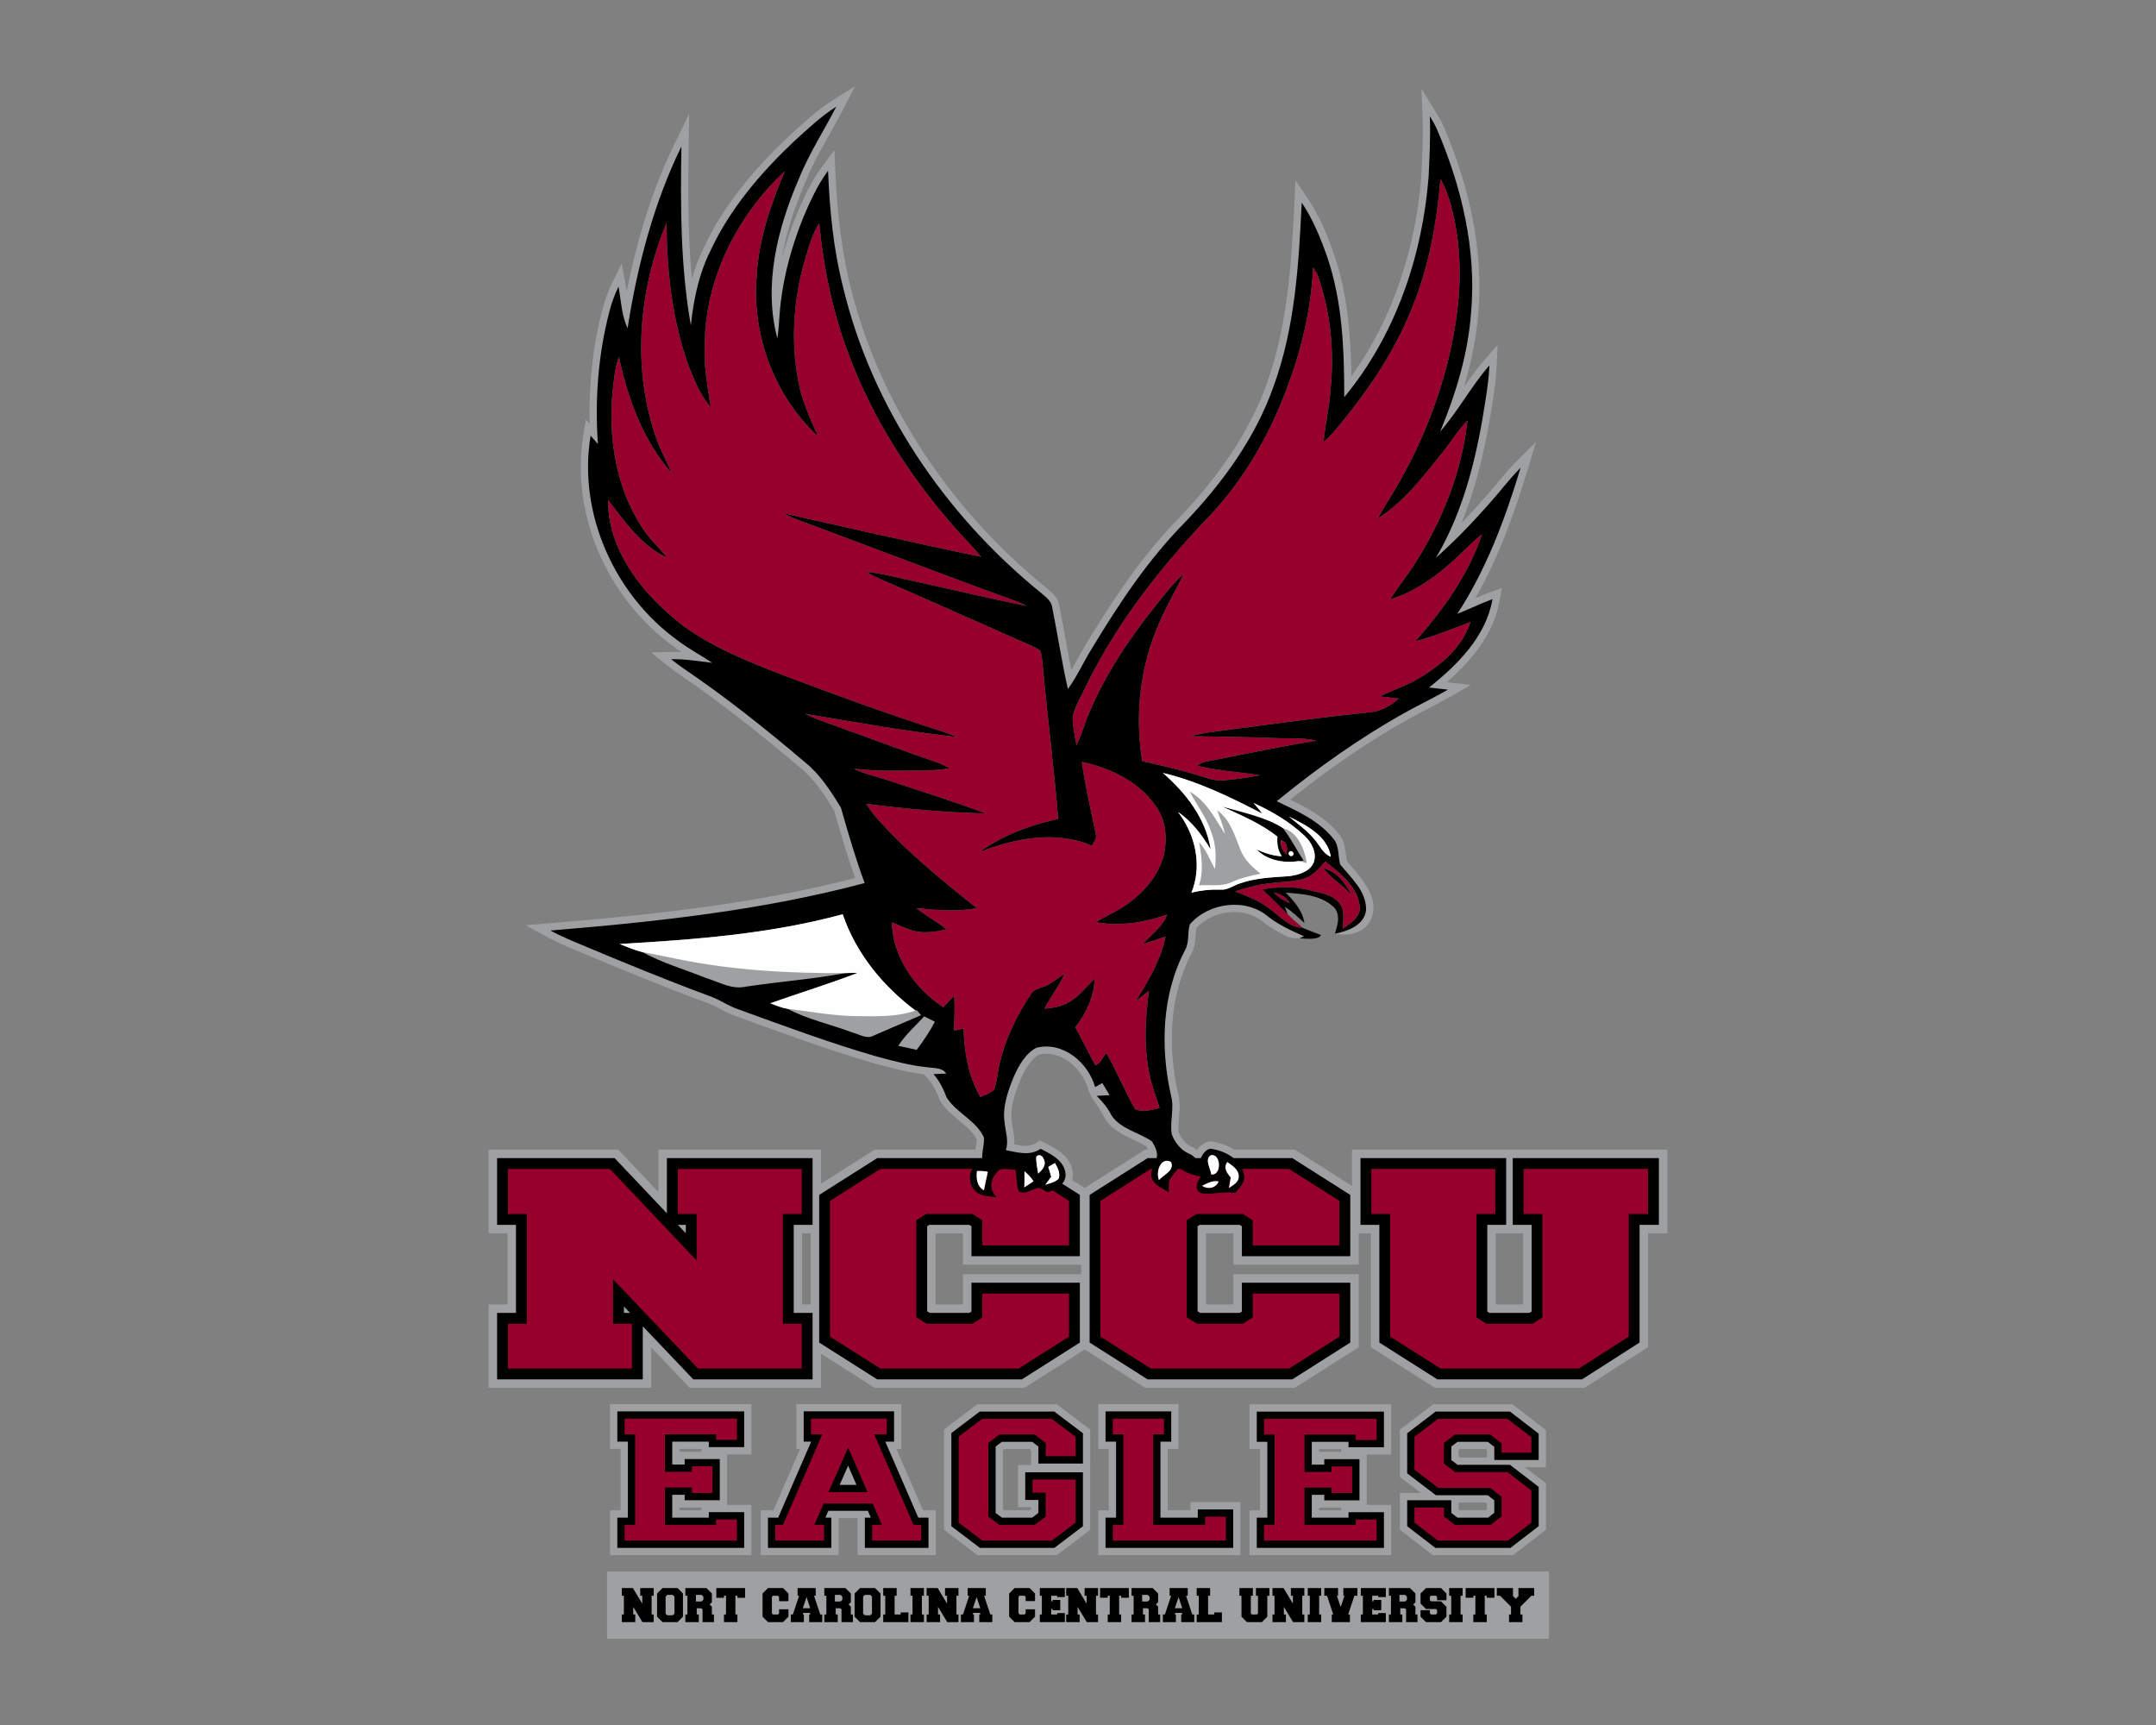 <?xml version="1.0" encoding="UTF-8"?>
<!DOCTYPE svg PUBLIC "-//W3C//DTD SVG 1.1//EN" "http://www.w3.org/Graphics/SVG/1.1/DTD/svg11.dtd">
<!-- Creator: CorelDRAW -->
<svg xmlns="http://www.w3.org/2000/svg" xml:space="preserve" width="2000px" height="1600px" version="1.1" style="shape-rendering:geometricPrecision; text-rendering:geometricPrecision; image-rendering:optimizeQuality; fill-rule:evenodd; clip-rule:evenodd"
viewBox="0 0 2000 1600"
 xmlns:xlink="http://www.w3.org/1999/xlink">
 <rect x="0" y="0" width="2000" height="1600" fill="#808080" stroke="none"/>
 <defs>
  <style type="text/css">
   <![CDATA[
    .fil1 {fill:black}
    .fil2 {fill:#97002D}
    .fil0 {fill:#9EA0A2}
    .fil3 {fill:#FEFEFE}
   ]]>
  </style>
 </defs>
 <g id="Capa_x0020_1">
  <g id="NCCU_x0020_Eagles.cdr">
   <path class="fil0" d="M674.45 1349.02l0 46.81 22.64 0 0 46.65 -131.18 0 0 -41.56 9.77 0 0 -57 -9.77 0 0 -41.55 131.18 0 0 46.65 -22.64 0zm-111.33 108.52l0 0 873.76 0 0 62.46 -873.76 0 0 -62.46zm162.27 -1218.09l0 0c3.68,-13.85 8.3,-27.45 13.68,-40.71l0.05 -0.13c6.61,-15.4 13.52,-30.75 23.61,-44.25l11.37 -15.23 0.79 18.99c1.47,35.79 5.25,71.61 13.71,106.47 26.68,109.83 93.02,208.03 180.19,279.14l0.15 0.12 0.14 0.14c1.41,1.28 2.93,2.46 4.38,3.69 4.48,3.81 8.13,7.94 9.12,13.76 3.96,20.01 7.26,40.15 11.25,60.15 4.47,-7.8 8.55,-15.86 13.21,-23.5 25.56,-41.99 52.79,-83.43 87.43,-118.42 34.12,-35.8 63.84,-76.89 80.65,-123.76 19.31,-53.84 22.94,-111.68 25.67,-168.34l0.99 -20.37 11.36 16.94c10.81,16.1 18.3,34.09 24.56,52.37 12.4,36.19 15.31,74.35 15.9,112.36 38.87,-53.59 59.69,-119.31 64.88,-184.99 0.88,-18.59 1.89,-37.22 1.14,-55.83l-1.04 -25.81 13.54 22c2.42,3.93 4.73,7.92 6.67,12.11l0.07 0.16c6.7,15.51 12.59,31.38 17.5,47.54 12.49,41.16 18.59,84.24 14.94,127.22 -1.96,23 -6.67,45.59 -13.29,67.64 5.83,-8.42 11.81,-16.73 18.56,-24.47l12.61 -14.44 -0.78 19.16c-0.42,10.48 -1.87,20.87 -3.43,31.24 -5.9,39.13 -14.2,78.44 -29.44,114.99 11.74,-12.15 22.95,-24.82 33.77,-37.79 5.31,-6.38 10.67,-12.71 16.52,-18.6l19.09 -19.25 -7.84 25.96c-12.4,41.06 -27.17,81.83 -48.45,119.16 4.48,-1.94 8.99,-3.83 13.58,-5.51l10.96 -4.01 -1.99 11.5c-5.36,31.12 -25.89,55.63 -49.06,75.92 0.62,0.07 1.23,0.14 1.85,0.21l20.41 2.31 -17.8 10.25c-13.03,7.5 -26.61,13.95 -39.73,21.26 -38.8,21.61 -75.29,47.16 -109.94,74.9 16.86,8.16 33.31,17.14 45.33,32.08 1.83,2.27 3.18,4.82 4.13,7.58 1.24,3.61 1.72,7.31 2.15,11.08 0.24,2.07 0.46,4.22 0.89,6.27 10.25,12.48 26.74,28.39 24.53,46.3 -2.5,20.22 -23.05,24.18 -35.46,21.01l13.48 -19.98 -1.43 -9.75 -18.03 -10.63 -19.17 -6.87 -15.45 1.29 -30.71 3.22 0.64 8.81 16.75 13.1 11.17 7.73 23.4 15.56 -13.71 1.81c0,0 -7.48,0.39 -12.02,-1.93 -7.41,-3.67 -14.58,-7.78 -21.18,-12.88l-0.12 -0.09 -0.12 -0.11c-17.55,-14.91 -46.84,-11.11 -62.12,5.36 -0.59,2.52 -0.71,5.27 -0.87,7.85 -0.36,5.53 -0.89,10.62 -3.54,15.62 -21.09,39.77 -22.33,87.57 -12.51,130.74 0.78,2.95 1.18,5.97 1.3,9.02 0.18,4.32 -0.2,8.61 -0.56,12.92 -0.38,4.41 -0.78,9.07 -0.14,13.49 2.23,5.61 6.24,10.93 11.84,13.43 1.74,0.68 3.3,1.55 4.74,2.59l0.56 0c2.42,-3.55 5.62,-6.34 10.67,-7.43l1.13 -0.25 1.15 0.15c7.41,0.94 14.89,3.47 21.21,7.53l56.23 0 53.13 33.72 0 -33.72 292.52 0 0 77.63 -17.91 0 0 105.59 -58.93 37.74 -138.8 0 -59.38 -37.69 0 -105.64 -11.25 0 0 29.09 -116.26 0 0 -29.09 -25.42 0 0 65.97 25.42 0 0 -28.03 116.26 0 0 67.7 -59.38 37.69 -138.76 0 -56.05 -35.57 -56.05 35.57 -138.75 0 -49.8 -31.6 0 31.6 -121.87 0 -35.65 -37.47 0 37.47 -150.84 0 0 -77.36 17.5 0 0 -65.97 -17.5 0 0 -77.63 120.21 0 37.3 39.37 0 -39.37 150.85 0 0 31.61 49.8 -31.61 93.49 0c0.14,-0.95 0.28,-1.9 0.42,-2.86 0.32,-2.18 0.66,-4.45 0.69,-6.68 -1.03,-2.05 -2.32,-3.94 -3.78,-5.71 -3.59,-4.36 -8.17,-8.06 -12.52,-11.64 -6.41,-5.28 -12.66,-10.56 -17.19,-17.62l-0.38 -0.59 -0.25 -0.65c-2.7,-7.08 -6,-14.09 -11.04,-19.83l-3.85 -4.38c-15.52,-1.81 -30.61,-5.9 -45.67,-9.95l-0.12 -0.03c-43.44,-12.57 -85.85,-28.31 -128.33,-43.74 -9.06,-3.01 -16.65,-8.41 -25.25,-11.77 -41.98,-15.45 -83.34,-32.56 -124.58,-49.89 -8.74,-3.67 -17.46,-7.42 -25.78,-11.98l-19.74 -10.82 22.43 -1.83c95.11,-7.79 190.63,-18 283.22,-41.93 -7.29,-20.55 -13.41,-41.5 -19.37,-62.47 -8.7,-14.28 -18.11,-29.02 -31.25,-39.62l-0.13 -0.11c-36.38,-30.87 -73.79,-60.63 -113.32,-87.39 -3.74,-2.53 -7.28,-5.32 -10.8,-8.14l-14.39 -11.55 18.45 -0.46c3.29,-0.09 6.55,-0.01 9.8,0.18 -2.6,-1.73 -5.15,-3.52 -7.63,-5.41 -3.05,-2.21 -6.05,-4.51 -8.97,-6.89 -17.32,-14.09 -32.26,-31.06 -44.24,-49.9 -26.19,-41.17 -38.23,-91.23 -30.16,-139.63l2.31 -13.91 3.47 3.9c-0.87,-35.52 2.78,-71.19 11.75,-105.59 2.21,-8.46 5.1,-16.73 8.94,-24.59l9.04 -18.53 3.67 20.28c0.35,1.92 0.66,3.88 0.95,5.85 9.44,-47.43 23.49,-94.05 44.67,-137.58l13.32 -27.36 -0.49 30.42c-0.66,40.87 -0.86,82.03 3.04,122.78 2.86,-10.13 6.53,-20 11.25,-29.43 18.31,-39.16 46.71,-72.53 77.8,-102.15l0.07 -0.06 0.07 -0.07c13.23,-11.9 26.01,-24.29 41.15,-33.82l20.95 -13.17 -11.36 21.99c-11.34,21.96 -24.95,42.95 -34.28,65.89l-0.06 0.14c-9.74,22.55 -17.97,46.76 -22.08,71.43zm339.77 826.87l0 0c-0.49,-1.02 -1.03,-2 -1.51,-2.83 -3.93,-2.55 -8.34,-4.55 -12.56,-6.51 -9.73,-4.54 -18.88,-9.06 -25.27,-18.08l-0.29 -0.41 -0.23 -0.46c-6.49,-12.9 -13.48,-19.49 -15.94,-27.89 -5.37,-19.04 -24.87,-36.63 -45.59,-31.95 -8.3,4.89 -13.34,14.73 -17.16,23.21 -4.9,12.07 -9.96,25.68 -8.04,38.93l0.02 0.15 0.01 0.14c0.26,2.59 0.76,5.16 1.21,7.72 0.79,4.51 1.39,8.86 1.09,13.21 7.02,1.47 14.73,2.5 20.44,-1.52l3.32 -2.33 3.61 1.82c12.49,6.31 25.98,13.65 26.95,29.46l0.01 0.14 0 0.14c0.04,1.89 -0.17,3.64 -0.59,5.27l11.61 7.36 56.05 -35.57 2.86 0zm-62.25 115.57l0 0 0 -8.85 -109.59 0 0 -29.09 -25.41 0 0 65.97 25.41 0 0 -28.03 109.59 0zm-250.85 -37.94l0 0 -7.91 0 0 65.97 7.91 0 0 -65.97zm635.47 0l0 0 0 65.97 25.42 0 0 -65.97 -25.42 0zm-736.75 199.97l0 0 -20.44 0 0 2.63 20.44 0 0 -2.63zm0 54.37l0 0 -20.44 0 0 2.63 20.44 0 0 -2.63zm763.97 -37.34l0 0 19.34 14.89 0 43.07 -30.6 23.57 -74.28 0 -30.6 -23.57 0 -34.13 19.5 0 -19.5 -14.85 0 -43.89 30.88 -23.52 73.52 0 31.08 23.93 0 34.5 -19.34 0zm-35.32 -15.63l0 0 -1.63 -1.26 -23.46 0 -1.3 0.99 0 5.87 1.3 0.99 25.09 0 0 -6.59zm-26.39 48.31l0 0 0 6.32 1.3 0.99 23.7 0 1.39 -1.08 0 -4.96 -1.62 -1.27 -24.77 0zm-184.17 -49.54l0 0 -9.8 0 0 -41.53 131.48 0 0 46.61 -22.71 0 0 46.69 22.71 0 0 46.62 -131.48 0 0 -41.53 9.8 0 0 -56.86zm75.31 2.58l0 0 0 -2.58 -20.57 0 0 2.58 20.57 0zm0 51.7l0 0 -20.57 0 0 2.58 20.57 0 0 -2.58zm-215.61 -54.45l0 0 -9.78 0 0 -41.55 74.45 0 0 41.55 -10.01 0 0 57 21.15 0 0 -7.64 46.31 0 0 49.2 -131.9 0 0 -41.56 9.78 0 0 -57zm-17.25 14.9l0 0 0 60.16 -31.01 23.5 -73.53 0 -31.01 -23.5 0 -93.12 30.77 -23.32 73.77 0 31.01 23.5 0 32.78zm-54.8 -13.73l0 0 -1.34 -1.01 -23.51 0 -1.33 1.01 0 54.84 1.33 1.01 23.51 0 1.34 -1.01 0 -1.93 -12.22 0 0 -39.18 12.22 0 0 -13.73zm-214.32 -1.19l0 0 -3.41 0 0 -41.56 97.33 0 0 41.56 -4.6 0 24.75 57.02 11.8 0 0 41.56 -72.54 0 0 -34.38 -17.57 0 0 34.38 -72.31 0 0 -41.56 11.8 0 24.75 -57.02z"/>
   <path class="fil1" d="M478.64 1217.78l0 -81.69 -17.5 0 0 -61.91 108.99 0 48.52 51.22 0 -51.22 135.14 0 0 61.91 -17.5 0 0 81.69 17.5 0 0 61.64 -110.64 0 -46.87 -49.26 0 49.26 -135.14 0 0 -61.64 17.5 0zm631.47 286.79l0 0 0 -7.08 1.89 0 0 -17.39 -1.89 0 0 -7.13 12.46 0 0 7.13 -1.9 0 0 17.39 5.69 0 0 -1.9 7.14 0 0 8.98 -23.39 0zm278.41 -24.47l0 0 0 -7.13 14.99 0 0 7.13 -0.27 0 2.85 2.8 2.84 -2.8 -0.36 0 0 -7.13 14.59 0 0 7.13 -2.58 0 -10.2 10.2 0 7.19 1.89 0 0 7.08 -12.41 0 0 -7.08 1.85 0 0 -7.19 -10.21 -10.2 -2.98 0zm-126.16 24.47l0 0 0 -7.08 1.9 0 0 -17.39 -1.9 0 0 -7.13 23.21 0 0 8.39 -7.09 0 0 -1.26 -5.55 0 0 5.1 1.26 0 0 -1.22 7.14 0 0 9.58 -7.14 0 0 -1.22 -1.26 0 0 5.15 5.55 0 0 -1.31 7.09 0 0 8.39 -23.21 0zm-112.61 -24.47l0 0 0 -7.13 12.47 0 0 7.13 -1.9 0 0 16.39 0.99 1 4.65 0 1 -1 0 -16.39 -1.9 0 0 -7.13 12.51 0 0 7.13 -1.95 0 0 19.42 -5.01 5.05 -13.9 0 -5.06 -5.05 0 -19.42 -1.9 0zm30.66 24.47l0 0 0 -7.08 1.9 0 0 -17.39 -1.9 0 0 -7.13 10.25 0 8.71 14.49 0 -7.36 -1.89 0 0 -7.13 12.46 0 0 7.13 -1.9 0 0 17.39 1.9 0 0 7.08 -10.43 0 -8.53 -14.13 0 7.05 1.89 0 0 7.08 -12.46 0zm32.74 0l0 0 0 -7.08 1.89 0 0 -17.39 -1.89 0 0 -7.13 12.46 0 0 7.13 -1.9 0 0 17.39 1.9 0 0 7.08 -12.46 0zm15.35 -24.47l0 0 0 -7.13 12.73 0 0 7.13 -1.08 0 3.52 10.52 3.52 -10.52 -1.04 0 0 -7.13 13.05 0 0 7.13 -2.8 0 -5.78 17.39 1.63 0 0 7.08 -16.84 0 0 -7.08 1.4 0 -5.78 -17.39 -2.53 0zm59.92 24.47l0 0 0 -7.08 1.89 0 0 -17.39 -1.89 0 0 -7.13 19.55 0 5.06 5.05 0 8.13 -2.08 2.03 2.08 2.08 0 7.23 1.89 0 0 7.08 -10.56 0 0 -11.87 -1 -0.95 -4.38 0 0 5.74 1.9 0 0 7.08 -12.46 0zm9.8 -19.14l0 0 5.28 0 1.62 -1.58 0 -2.89 -1.62 -1.63 -5.28 0 0 6.1zm19.55 14.09l0 0 0 -6.05 8.67 0 0 2.98 1.08 1.04 4.52 0 1.03 -1 0 -3.11 -0.99 -0.95 -9.26 0 -5.05 -5.06 0 -9.35 5.05 -5.05 13.91 0 5.06 5.05 0 6.24 -8.72 0 0 -3.17 -0.99 -0.99 -4.7 0 -0.94 0.99 0 3.21 0.99 0.99 9.3 0 5.06 5.06 0 9.17 -5.06 5.05 -13.91 0 -5.05 -5.05zm26.55 5.05l0 0 0 -7.08 1.89 0 0 -17.39 -1.89 0 0 -7.13 12.46 0 0 7.13 -1.9 0 0 17.39 1.9 0 0 7.08 -12.46 0zm15.3 -22.62l0 0 0 -8.98 26.69 0 0 8.98 -7.13 0 0 -1.85 -1.86 0 0 17.39 1.86 0 0 7.08 -12.47 0 0 -7.08 1.9 0 0 -17.39 -1.9 0 0 1.85 -7.09 0zm-498.13 -1.85l0 0 -0.13 0 -1.76 0 0 -7.13 10.25 0 8.71 14.49 0 -7.36 -0.18 0 -1.72 0 0 -7.13 12.47 0 0 7.13 -1.72 0 -0.18 0 0 17.39 1.9 0 0 7.08 -0.77 0 -0.95 0 -7.54 0 -0.81 0 -0.36 0 -8.54 -14.13 0 7.05 1.9 0 0 7.08 -0.77 0 -0.95 0 -8.98 0 -1 0 -0.76 0 0 -7.08 1.89 0 0 -17.39zm-225.72 24.47l0 0 0 -7.08 1.9 0 0 -17.39 -1.9 0 0 -7.13 19.55 0 5.06 5.05 0 8.13 -2.08 2.03 2.08 2.08 0 7.23 1.9 0 0 7.08 -10.57 0 0 -11.87 -0.99 -0.95 -4.38 0 0 5.74 1.89 0 0 7.08 -12.46 0zm9.8 -19.14l0 0 5.28 0 1.63 -1.58 0 -2.89 -1.63 -1.63 -5.28 0 0 6.1zm-68.73 19.14l0 0 0 -7.08 1.9 0 0 -17.39 -0.13 0 -1.77 0 0 -7.13 10.25 0 8.72 14.49 0 -7.36 -0.18 0 -1.72 0 0 -7.13 12.46 0 0 7.13 -1.71 0 -0.18 0 0 17.39 1.89 0 0 7.08 -0.76 0 -0.95 0 -7.54 0 -0.81 0 -0.36 0 -8.54 -14.13 0 7.05 1.9 0 0 7.08 -0.77 0 -0.95 0 -8.98 0 -1 0 -0.77 0zm40.6 -7.9l0 0 1.58 1.58 5.05 0 1.59 -1.58 0 -15.8 -1.59 -1.58 -5.05 0 -1.58 1.58 0 15.8zm-7.9 2.85l0 0 0 -21.5 5.05 -5.05 13.91 0 5.06 5.05 0 21.5 -5.06 5.05 -13.91 0 -5.05 -5.05zm54.95 -17.57l0 0 0 -8.98 26.68 0 0 8.98 -0.76 0 0 0.05 -0.95 0 -3.66 0 -0.95 0 0 -0.05 -0.81 0 0 -1.85 -1.85 0 0 17.39 1.85 0 0 7.08 -0.72 0 -1 0 -8.98 0 -1 0 -0.76 0 0 -7.08 1.89 0 0 -17.39 -1.89 0 0 1.85 -0.77 0 0 0.05 -0.99 0 -3.57 0 -0.99 0 0 -0.05 -0.77 0zm136.18 14.72l0 0 1.58 1.58 5.06 0 1.58 -1.58 0 -15.8 -1.58 -1.58 -5.06 0 -1.58 1.58 0 15.8zm-7.9 2.85l0 0 0 -21.5 5.06 -5.05 13.9 0 5.06 5.05 0 21.5 -5.06 5.05 -13.9 0 -5.06 -5.05zm-28.09 5.05l0 0 0 -7.08 1.9 0 0 -17.39 -1.9 0 0 -7.13 19.55 0 5.06 5.05 0 8.13 -2.08 2.03 2.08 2.08 0 7.23 1.9 0 0 7.08 -10.57 0 0 -11.87 -0.99 -0.95 -4.38 0 0 5.74 1.89 0 0 7.08 -12.46 0zm9.8 -19.14l0 0 5.28 0 1.63 -1.58 0 -2.89 -1.63 -1.63 -5.28 0 0 6.1zm-40.86 19.14l0 0 0 -7.08 1.89 0 5.78 -17.39 -1.4 0 0 -7.13 16.8 0 0 7.13 -1.58 0 5.78 17.39 1.85 0 0 7.08 -12.1 0 0 -7.08 1.09 0 -0.5 -1.5 -6.05 0 -0.54 1.5 1.08 0 0 7.08 -12.1 0zm17.97 -12.91l0 0 -3.39 -10.3 -3.47 10.3 6.86 0zm139.79 12.91l0 0 0 -7.08 1.9 0 5.78 -17.39 -1.4 0 0 -7.13 16.8 0 0 7.13 -1.58 0 5.78 17.39 1.85 0 0 7.08 -12.1 0 0 -7.08 1.08 0 -0.5 -1.5 -6.05 0 -0.54 1.5 1.09 0 0 7.08 -12.11 0zm17.98 -12.91l0 0 -3.39 -10.3 -3.48 10.3 6.87 0zm-201.98 7.86l0 0 0 -21.5 5.06 -5.05 13.91 0 5.06 5.05 0 7.05 -0.77 0 0 0.09 -7.18 0 0 -0.09 -0.77 0 0 -3.98 -0.99 -0.99 -4.65 0 -1 0.99 0 15.36 1.04 1.04 4.61 0 0.99 -1 0 -3.79 8.72 0 0 6.82 -5.06 5.05 -0.18 0 -0.54 0 -12.33 0 -0.54 0 -0.32 0 -5.06 -5.05zm111.94 5.05l0 0 0 -7.08 1.9 0 0 -17.39 -0.14 0 -0.99 0 -0.77 0 0 -7.13 12.46 0 0 7.13 -0.77 0 -0.94 0 -0.19 0 0 17.39 5.7 0 0 -1.9 7.13 0 0 8.98 -0.77 0 -0.99 0 -19.87 0 -0.95 0 -0.81 0zm25.28 0l0 0 0 -7.08 1.9 0 0 -17.39 -0.13 0 -1 0 -0.77 0 0 -7.13 12.47 0 0 7.13 -0.77 0 -0.95 0 -0.18 0 0 17.39 1.9 0 0 7.08 -0.77 0 -0.95 0 -8.98 0 -1 0 -0.77 0zm205.09 0l0 0 0 -7.08 1.9 0 0 -17.39 -1.9 0 0 -7.13 19.55 0 5.06 5.05 0 8.13 -2.08 2.03 2.08 2.08 0 7.23 1.9 0 0 7.08 -10.57 0 0 -11.87 -0.99 -0.95 -4.38 0 0 5.74 1.89 0 0 7.08 -12.46 0zm9.8 -19.14l0 0 5.28 0 1.63 -1.58 0 -2.89 -1.63 -1.63 -5.28 0 0 6.1zm19.24 19.14l0 0 12.1 0 0 -7.08 -1.09 0 0.54 -1.5 6.05 0 0.5 1.5 -1.08 0 0 7.08 12.1 0 0 -7.08 -1.85 0 -5.78 -17.39 1.58 0 0 -7.13 -16.8 0 0 7.13 1.4 0 -5.78 17.39 -1.89 0 0 7.08zm17.97 -12.91l0 0 -6.87 0 3.48 -10.3 3.39 10.3zm-160.57 7.86l0 0 0 -21.5 5.06 -5.05 13.91 0 5.05 5.05 0 7.05 -8.71 0 0 -3.98 -1 -0.99 -4.65 0 -0.99 0.99 0 15.36 1.04 1.04 4.6 0 1 -1 0 -3.79 8.71 0 0 6.82 -5.05 5.05 -13.91 0 -5.06 -5.05zm28.45 5.05l0 0 0 -7.08 1.89 0 0 -17.39 -1.89 0 0 -7.13 23.21 0 0 8.39 -7.09 0 0 -1.26 -5.56 0 0 5.1 1.27 0 0 -1.22 7.13 0 0 9.58 -7.13 0 0 -1.22 -1.27 0 0 5.15 5.56 0 0 -1.31 7.09 0 0 8.39 -23.21 0zm24.47 0l0 0 0 -7.08 1.9 0 0 -17.39 -1.9 0 0 -7.13 10.25 0 8.71 14.49 0 -7.36 -1.89 0 0 -7.13 12.46 0 0 7.13 -1.9 0 0 17.39 1.9 0 0 7.08 -10.43 0 -8.53 -14.13 0 7.05 1.89 0 0 7.08 -12.46 0zm31.43 -22.62l0 0 0 -8.98 26.68 0 0 8.98 -7.13 0 0 -1.85 -1.85 0 0 17.39 1.85 0 0 7.08 -12.46 0 0 -7.08 1.89 0 0 -17.39 -1.89 0 0 1.85 -7.09 0zm-362.95 -144.78l0 0 -33.94 0 0 21.23 11.53 0 0 -5.09 32.58 0 0 38.23 -32.58 0 0 -5.09 -11.53 0 0 21.22 33.94 0 0 -5.09 32.81 0 0 33.15 -117.68 0 0 -28.06 9.78 0 0 -70.5 -9.78 0 0 -28.05 117.68 0 0 33.14 -32.81 0 0 -5.09zm728.65 4.86l0 0 -6.06 -4.72 -28.06 0 -5.77 4.4 0 12.55 5.77 4.4 48.66 0 26.62 20.5 0 36.43 -26.15 20.14 -69.68 0 -26.14 -20.14 0 -24.06 40.92 0 0 11.76 5.77 4.4 28.3 0 5.82 -4.53 0 -11.56 -6.06 -4.72 -48.11 0 -26.64 -20.3 0 -37.19 26.4 -20.12 68.95 0 26.62 20.5 0 24.42 -41.16 0 0 -12.16zm-210.55 -4.69l0 0 -9.81 0 0 -28.03 117.98 0 0 33.11 -32.87 0 0 -5.08 -34.07 0 0 21.17 11.6 0 0 -5.09 32.63 0 0 38.2 -32.63 0 0 -5.09 -11.6 0 0 21.17 34.07 0 0 -5.08 32.87 0 0 33.11 -117.98 0 0 -28.03 9.81 0 0 -70.36zm-140.31 -0.17l0 0 -9.78 0 0 -28.05 60.95 0 0 28.05 -10.01 0 0 70.5 34.65 0 0 -7.64 32.81 0 0 35.7 -118.4 0 0 -28.06 9.78 0 0 -70.5zm-72.05 4.56l0 0 -5.82 -4.41 -28.05 0 -5.82 4.41 0 61.56 5.82 4.41 28.05 0 5.82 -4.41 0 -12.05 -12.22 0 0 -25.66 53.52 0 0 50.04 -26.53 20.11 -68.99 0 -26.52 -20.11 0 -86.41 26.28 -19.92 69.23 0 26.53 20.11 0 28.08 -41.3 0 0 -15.75zm-210.78 -4.58l0 0 -6.95 0 0 -28.06 83.83 0 0 28.06 -8.14 0 30.61 70.52 9.48 0 0 28.06 -59.04 0 0 -28.06 5.53 0 -2.74 -6.32 -36.66 0 -2.73 6.32 5.52 0 0 28.06 -58.79 0 0 -28.06 9.47 0 30.61 -70.52zm34.29 22.3l0 0 -7.9 17.85 15.6 0 -7.7 -17.85zm-158 -223.36l0 0 7.38 7.79 0 -7.79 -7.38 0zm-44.28 81.69l0 0 -5.72 -6.02 0 6.02 5.72 0zm795.18 -81.69l0 0 0 80.4 2.03 1.29 37.07 0 2.03 -1.29 0 -80.4 -17.51 0 0 -61.91 135.56 0 0 61.91 -17.92 0 0 109.16 -53.37 34.17 -134.22 0 -53.81 -34.15 0 -109.18 -17.5 0 0 -61.91 135.14 0 0 61.91 -17.5 0zm-227.65 1.29l0 0 -2.03 -1.29 -37.07 0 -2.03 1.29 0 78.85 2.45 1.55 36.65 0 2.03 -1.29 0 -26.74 100.55 0 0 55.52 -53.81 34.15 -134.19 0 -53.81 -34.15 0 -136.94 53.81 -34.15 134.19 0 53.81 34.15 0 56.85 -100.55 0 0 -27.8zm-250.85 0l0 0 -2.03 -1.29 -37.07 0 -2.03 1.29 0 78.85 2.44 1.55 36.66 0 2.03 -1.29 0 -26.74 100.55 0 0 55.52 -53.81 34.15 -134.19 0 -53.81 -34.15 0 -136.94 53.81 -34.15 134.19 0 53.81 34.15 0 56.85 -100.55 0 0 -27.8z"/>
   <path class="fil1" d="M1190.27 768.25l0.8 1.13c6.83,9.13 11.93,19.37 18.21,28.88 -1.1,0.11 -3.32,0.32 -4.42,0.41 -13.81,2.13 -29.09,-0.48 -39.24,-10.72 7.47,3.18 15.17,5.98 23.41,6.23 -3.73,-5.45 -4.58,-11.73 -4.05,-18.14 -15.26,-12.32 -33.54,-19.7 -51.13,-27.9 17.34,5.09 47.61,7.78 56.42,20.11zm5.72 21.83l0 0c-2.01,2.02 1.22,5.42 3.28,3.37 2.05,-2.06 -1.26,-5.39 -3.28,-3.37zm-7.67 -10.74l0 0c-0.5,5.06 1.19,9.55 5.02,12.92 1.03,-5.41 1.05,-10.88 -5.02,-12.92z"/>
   <path class="fil2" d="M1075.56 577.3c-17.91,40.13 -23.06,85.41 -15.99,128.7 17.76,4.07 35.6,7.97 52.98,13.51 7.17,2.04 14.39,5.04 21.99,4.35 11.43,-1.07 22.86,-2.56 34.17,-4.76 -19.35,-3.16 -39.05,-4.08 -58.13,-8.91 4.68,-4.01 11.09,-4.19 16.84,-5.45 31.31,-6.12 62.53,-12.74 94.02,-17.77 -11.34,-2.66 -23.06,-1.88 -34.61,-2.25 -27.55,-1.03 -55.13,-1.51 -82.68,-1.92 14.47,-3.76 29.43,-4.84 44.18,-7.08 41.02,-5.36 82.02,-10.97 123.18,-15.19 9.94,-0.8 18.62,-6.25 26.07,-12.5 -5.8,-0.78 -11.62,-1.4 -17.41,-2.06 10.58,-5.46 22.03,-9.03 32.48,-14.78 21.87,-12.28 43.47,-29.52 51.42,-54.24 -16.91,6.17 -33.51,13.33 -51.01,17.8 25.74,-29.39 49.31,-61.77 61.7,-99.2 -3.11,2.48 -6.16,5.02 -9.04,7.77 -21.83,21.64 -45.86,43.54 -75.96,52.52 6.83,-11.32 15.49,-21.42 22.48,-32.67 25.72,-40.08 43.93,-85.73 49.03,-133.23 -7.78,8.08 -13.74,17.61 -20.59,26.45 -18.57,23.37 -37.06,48.06 -62.39,64.46 4.31,-8.71 9.83,-16.77 14.8,-25.11 28.49,-47.84 48.58,-100.87 57.17,-155.98 5.01,-31.17 5.31,-63.26 -0.76,-94.32 -2.86,-13.65 -6.41,-27.34 -13.24,-39.6 -3.5,40.04 -10.4,80.19 -25.54,117.62 -13.86,35.5 -34.35,68.04 -57.81,97.94 -7.99,9.87 -15.55,20.24 -25.17,28.65 1.58,-16.38 5.52,-32.46 6.53,-48.93 3.64,-35.2 0.11,-71.3 -11.55,-104.81 -1.07,-2.97 -2.88,-5.58 -4.65,-8.17 -1.81,39.23 -11.1,77.83 -25.19,114.38 -16.01,42.31 -39.21,82.23 -70.18,115.35 -44.78,46.52 -85.25,97.89 -114.04,155.93 -4.58,9.99 -10.61,19.45 -13.56,30.08 -0.3,9.23 2.04,18.27 3.46,27.35 4.74,-9.12 7.14,-19.15 11.2,-28.54 15.59,-37.59 38.64,-71.58 64.06,-103.17 7.58,-9.3 14.89,-18.94 23.91,-26.93 -6.85,15.16 -15.85,29.27 -22.17,44.71zm-496.15 738.57l0 0 0 14.55 9.78 0 0 84.01 -9.78 0 0 14.54 104.18 0 0 -19.64 -19.31 0 0 5.1 -47.44 0 0 -34.73 25.03 0 0 5.09 19.07 0 0 -24.73 -19.07 0 0 5.09 -25.03 0 0 -34.73 47.44 0 0 5.09 19.31 0 0 -19.64 -104.18 0zm732.71 16.86l0 0 0 30.51 22.17 16.89 48.15 0 10.49 8.17 0 18.16 -10.25 7.99 -32.9 0 -10.25 -7.81 0 -8.35 -27.41 0 0 13.98 21.69 16.7 65.08 0 21.7 -16.7 0 -29.78 -22.17 -17.07 -48.64 0 -10.25 -7.81 0 -19.25 10.25 -7.81 32.66 0 10.49 8.18 0 8.71 27.66 0 0 -14.34 -22.17 -17.07 -64.37 0 -21.93 16.7zm-129.74 -2.14l0 0 0 83.86 -9.8 0 0 14.52 104.46 0 0 -19.6 -19.36 0 0 5.08 -47.57 0 0 -34.67 25.1 0 0 5.08 19.12 0 0 -24.69 -19.12 0 0 5.09 -25.1 0 0 -34.67 47.57 0 0 5.08 19.36 0 0 -19.61 -104.46 0 0 14.53 9.8 0zm-140.31 -0.17l0 0 0 84.01 -9.77 0 0 14.54 104.89 0 0 -22.18 -19.31 0 0 7.64 -48.16 0 0 -84.01 10.02 0 0 -14.55 -47.44 0 0 14.55 9.77 0zm-152.79 2.15l0 0 0 79.7 22.04 16.7 64.45 0 22.05 -16.7 0 -39.94 -40.02 0 0 12.16 12.22 0 0 22.15 -10.3 7.81 -32.59 0 -10.3 -7.81 0 -68.26 10.3 -7.81 32.59 0 10.3 7.81 0 12.34 27.8 0 0 -17.97 -22.05 -16.7 -64.69 0 -21.8 16.52zm-126.5 -2.17l0 0 -36.47 84.02 -7.15 0 0 14.55 45.29 0 0 -14.55 -9.06 0 8.59 -19.82 45.53 0 8.58 19.82 -9.06 0 0 14.55 45.53 0 0 -14.55 -7.15 0 -36.47 -84.02 11.68 0 0 -14.55 -70.32 0 0 14.55 10.48 0zm24.08 12.18l0 0 17.88 41.47 -36.24 0 18.36 -41.47zm401.46 -563.24l0 0c6.07,2.04 6.05,7.51 5.02,12.92 -3.83,-3.37 -5.52,-7.86 -5.02,-12.92zm-6.76 48.65l0 0c6.62,0.43 11.73,4.53 15.12,10.01 -5.63,-2.36 -10.83,-5.66 -15.12,-10.01zm47.74 -28.93l0 0c-5.52,6.14 -10.97,13.21 -19.2,15.71 -11.22,3.44 -23.11,3.12 -34.61,4.83 -10.21,1.2 -20.08,4.15 -29.86,7.2 10.4,4.12 21.14,7.94 30.23,14.65 10.4,7.24 19.08,18.51 32.71,19.22 -4.88,-4.05 -9.62,-8.29 -14.11,-12.78 -7.9,-7.56 -15.26,-15.67 -23.5,-22.86 14.5,-2.7 29.5,-3.04 43.86,0.73 9.37,2.59 20.41,3.44 27.12,11.39 6.12,6.53 3.64,16.1 3.67,24.14 7.55,-4.9 17.22,-11.04 15.69,-21.53 -2.62,-18.07 -18.4,-30.26 -32,-40.7zm-1.65 6.23l0 0c12.32,3.09 20.8,13.9 25.86,24.94 -7.56,-9.43 -18.74,-15.18 -25.86,-24.94zm-756.45 464.07l0 0 0 -41.52 17.51 0 0 -101.81 -17.51 0 0 -41.79 94.6 0 80.42 84.89 0 -43.1 -17.5 0 0 -41.79 115.01 0 0 41.79 -17.5 0 0 101.81 17.5 0 0 41.52 -96.26 0 -78.76 -82.77 0 41.25 17.5 0 0 41.52 -115.01 0zm800.91 -143.33l0 0 0 -41.79 115 0 0 41.79 -17.49 0 0 95.99 9.16 5.82 42.92 0 9.17 -5.82 0 -95.99 -17.5 0 0 -41.79 115.43 0 0 41.79 -17.92 0 0 113.71 -46.26 29.62 -128.34 0 -46.67 -29.62 0 -113.71 -17.5 0zm-251.28 113.71l0 0 0 -125.88 46.67 -29.62 128.35 0 46.67 29.62 0 41.26 -80.42 0 0 -23.28 -9.17 -5.81 -42.92 0 -9.17 5.81 0 89.92 9.59 6.08 42.5 0 9.17 -5.82 0 -22.21 80.42 0 0 39.93 -46.67 29.62 -128.35 0 -46.67 -29.62zm-250.85 0l0 0 0 -125.88 46.67 -29.62 128.35 0 46.67 29.62 0 41.26 -80.43 0 0 -23.28 -9.17 -5.81 -42.92 0 -9.16 5.81 0 89.92 9.58 6.08 42.5 0 9.17 -5.82 0 -22.21 80.43 0 0 39.93 -46.67 29.62 -128.35 0 -46.67 -29.62zm211.63 -480.14l0 0c-25.79,5.61 -51.42,15.02 -72.81,30.69 32.7,-12.87 70.75,-20.2 104.21,-5.87 1.65,-3.34 4.6,-6.62 3.53,-10.58 -4.56,-22.35 -9.92,-44.62 -13.04,-67.22 26.41,5.72 53.44,18.37 68.92,41.43 9.4,13.22 10.68,30.58 6.97,45.97 -5.75,20.61 -21.35,37.04 -39.12,48.19 -7.68,4.74 -15.95,8.41 -23.64,13.12 22.28,4.29 44.87,0.17 66.06,-6.96 -4.29,11.48 -14.71,18.49 -22.47,27.39 7,-2.26 13.95,-4.8 20.98,-7.05 -4.22,21.78 -16.04,40.95 -27.35,59.69 3.94,-3.18 7.9,-6.32 11.95,-9.34 -3.82,28.24 -5.15,57.33 2.36,85.11 2.27,7.9 5.13,15.64 7.49,23.52 -7.33,1.76 -15.46,4.42 -22.7,1.03 -9.8,-16.81 -16.9,-35.11 -26.66,-51.97 -3.29,3.78 -5.17,9.76 -10.37,11.29 -6.09,-11.79 -12.14,-23.61 -18.44,-35.31 10.31,-12.81 17.22,-28.43 18.03,-44.99 -8.02,7.67 -14.78,17.04 -24.79,22.31 -6.59,3.82 -14.29,4.83 -21.73,5.54 5.45,-11.17 13.65,-20.79 18.44,-32.34 -5.66,3.58 -10.75,8.11 -16.84,10.95 -5.06,2.4 -11.68,2.86 -14.56,8.43 -12.88,19.28 -23.19,40.56 -28.57,63.19 -2.06,8.11 -2.4,16.61 -5.06,24.58 -3.48,3.62 -8.52,5.06 -12.92,7.21 -11.22,-19.17 -15,-41.66 -15.6,-63.58 -2.97,0.6 -5.91,1.21 -8.86,1.83 0.34,-10.74 0.8,-21.5 0.16,-32.22 -3.44,3.46 -6.73,7.07 -10.08,10.65 -26.45,-17.43 -46.91,-46.27 -47.78,-78.73 7.08,2.75 13.91,6.3 21.33,8.13 9.71,2.11 19.76,0.56 29.32,-1.64 -8.71,-7.4 -19.06,-12.49 -27.9,-19.7 18.57,1.76 37.49,3.57 56,-0.02 -33.17,-26.53 -66.49,-53.37 -94.46,-85.53 -2.95,-3.55 -5.59,-7.37 -8.13,-11.22 36.79,4.69 73.82,8.06 110.93,8.91 -29.83,-11.04 -60.13,-20.71 -90.34,-30.63 -10.6,-3.64 -21.78,-5.65 -31.79,-10.83 12.37,1.28 24.76,2.15 37.2,1.86 17.08,-0.44 34.31,0.73 51.21,-2.27 -2.86,-1.72 -5.75,-3.39 -8.89,-4.51 -29.38,-10.13 -58.49,-21.03 -87.72,-31.57 -12.48,-4.76 -25.38,-8.49 -37.38,-14.45 46.75,7.76 93.5,16.1 140.59,21.51 -4.93,-2.22 -9.97,-4.1 -15.1,-5.75 -48.46,-15.37 -96.17,-33.03 -143.79,-50.83 -32.39,-12.66 -65.3,-25.42 -93.7,-45.85 -25.88,-20.09 -49.61,-44.78 -62.26,-75.45 -5.56,-13.31 -8.47,-27.67 -8.36,-42.1 15.51,20.27 30.95,42.65 54.84,53.74 -7.56,-9.49 -16.77,-17.62 -23.23,-27.97 -24.28,-36.9 -31.47,-82.78 -27.42,-126.16 1.24,-10.83 1.93,-21.89 5.87,-32.15 8.34,38.66 22.38,77.73 49.01,107.69 -5.33,-12.21 -11.98,-23.89 -15.85,-36.69 -20.91,-63.49 -14.47,-134.11 10.95,-195.31 0.46,45.28 5.27,91.16 21.05,133.88 5.2,12.99 10.56,26.32 20,36.9 -2.68,-18.39 -6.44,-36.74 -5.55,-55.48 -0.52,-61.91 29.57,-121.6 74.31,-163.35 -12.97,30.97 -24.28,63.22 -26.11,97.02 -4.7,54.84 16.3,111.55 56.87,148.95 -7.31,-16.54 -15.07,-33.07 -18.28,-51.03 -7.17,-37.13 -4.47,-75.98 6,-112.23 3.46,-11.84 6.76,-23.96 13.4,-34.5 4.1,43.02 13.12,85.69 28.95,125.98 21.64,56.27 54.49,107.85 94.02,153.23 8.66,10.42 18.69,19.63 27.1,30.28 -61.36,-12.6 -122.4,-26.78 -183.53,-40.38 12.43,6.41 25.9,10.42 38.89,15.5 50.46,19.04 100.96,37.96 151.49,56.78 12.09,4.52 24.48,8.27 36.14,13.86 -36.26,-7.33 -72.29,-15.96 -108.45,-23.82 -13.58,-2.79 -26.98,-6.83 -40.89,-7.9 4.61,2.7 9.37,5.11 14.25,7.24 42.47,18.32 84.63,37.31 126.94,56 6.73,3.04 13.85,5.49 20.02,9.71 1.85,4.51 1.83,9.51 2.42,14.27 4.36,47.34 10.52,94.53 14.32,141.92z"/>
   <path class="fil1" d="M735.59 132.01c12.9,-11.61 25.47,-23.84 40.22,-33.12 -11.45,22.17 -25.1,43.25 -34.54,66.45 -19.97,46.22 -33.39,98.76 -20.15,148.67 1.67,-11.02 1.69,-22.17 3.09,-33.21 3.27,-27.33 10.79,-54.06 21.12,-79.53 6.39,-14.88 13.07,-29.84 22.81,-42.87 1.49,36.23 4.9,72.56 13.9,107.79 26.62,111.4 94.21,210.76 182.48,282.78 4.35,3.98 10.35,7.46 11.43,13.78 5.04,25.43 9,51.08 14.68,76.39 8.59,-11.77 14.45,-25.22 22.17,-37.54 25.13,-41.62 52.23,-82.59 86.56,-117.27 34.77,-36.49 65.32,-78.22 82.11,-126.14 19.93,-54.46 23.3,-112.92 26.07,-170.29 10.46,15.6 17.59,33.14 23.77,50.8 14.14,41.64 15.67,86.12 15.67,129.71 47.41,-57.17 72.45,-130.6 78.24,-204.1 0.89,-18.83 1.9,-37.68 1.15,-56.53 2.26,3.69 4.46,7.44 6.3,11.41 23.2,53.75 37.28,112.71 31.9,171.5 -2.84,37.93 -14.09,74.63 -28.61,109.6 16.82,-19.26 28.89,-42.14 45.7,-61.4 -0.42,10.23 -1.81,20.4 -3.37,30.5 -7.7,51.24 -19.58,102.98 -46.24,147.99 22.53,-20.09 43.13,-42.28 62.43,-65.46 5.18,-6.21 10.43,-12.41 16.13,-18.16 -14.25,47.18 -31.68,94.11 -58.73,135.61 10.97,-4.33 21.56,-9.62 32.64,-13.67 -5.98,34.65 -32.43,60.93 -58.84,81.97 5.82,0.74 11.66,1.36 17.52,2.02 -13.01,7.49 -26.57,13.9 -39.65,21.21 -42.25,23.52 -81.79,51.7 -119.21,82.27 18.96,9.05 39.21,18.01 52.63,34.84 5.52,6.71 4.1,15.9 6.23,23.77 10.1,12.56 24.51,24.81 24.03,42.4 -1.74,14.06 -16.84,19.45 -28.82,21.85 0.32,-1.28 1.01,-3.87 1.33,-5.15 2.25,-6.78 2.68,-15.37 -3.43,-20.3 -11.75,-10.58 -28.59,-11.4 -43.57,-12.62 7.79,8 15.53,16.77 17.36,28.22 -5.88,-5.24 -11.47,-10.92 -18.23,-15.07 0.67,1.7 1.95,5.09 2.59,6.78 -7.9,-7.56 -15.26,-15.67 -23.5,-22.86 14.5,-2.7 29.5,-3.04 43.86,0.73 9.37,2.59 20.41,3.44 27.12,11.39 6.12,6.53 3.64,16.1 3.67,24.14 7.55,-4.9 17.22,-11.04 15.69,-21.53 -2.62,-18.07 -18.4,-30.26 -32,-40.7 -5.52,6.14 -10.97,13.21 -19.2,15.71 -11.22,3.44 -23.11,3.12 -34.61,4.83 -10.21,1.2 -20.08,4.15 -29.86,7.2 10.4,4.12 21.14,7.94 30.23,14.65 10.4,7.24 19.08,18.51 32.71,19.22 5.54,2.29 11.08,4.56 16.77,6.55 -1.92,4.97 -15.04,3.34 -19.93,3.09 1.05,-0.48 3.16,-1.44 4.21,-1.9 -11.61,-5.08 -23.2,-10.46 -33.28,-18.25 -20.75,-17.64 -55.15,-13.03 -72.56,7.17 -2.47,7.6 -0.34,16.33 -4.31,23.63 -21.8,41.3 -23.31,90.71 -13.1,135.53 3.16,11.73 -1.39,23.75 0.6,35.57 2.84,7.58 8.22,14.59 15.82,17.91 4.11,1.56 6.95,4.86 9.24,8.5 2.29,-5.15 4.51,-11.63 10.74,-12.99 13.63,1.74 28.52,9.78 31.24,24.37 1.4,6.92 -4.28,11.96 -8.27,16.7 -10.44,-1.9 -20.93,1.79 -31.26,0.21 -7.31,-2.71 -4.1,-10.81 -0.64,-15.32 -7.17,-1.7 -14.48,-3.67 -20.25,-8.48 -3.03,3.96 -6.51,7.63 -9,12 -0.74,3.6 -0.23,7.29 -0.21,10.95 -5.34,-3.27 -11.8,-5.73 -15.16,-11.29 -3.42,-6.32 1,-12.87 3.04,-18.81 2.87,-5.74 -0.64,-12.09 -3.57,-17.06 -12.02,-8.41 -28.47,-11.2 -37.36,-23.75 -3.52,-7.01 -8.4,-13.13 -14.01,-18.55 4,-0.23 8.01,-0.46 12.04,-0.67 -2.26,-3.78 -4.55,-7.53 -6.87,-11.27 -2.22,1.26 -4.42,2.54 -6.62,3.83 -6.46,-22.93 -29.95,-42.77 -54.6,-36.49 -10.31,5.59 -16.22,16.56 -20.87,26.89 -5.45,13.42 -10.65,27.85 -8.52,42.56 0.85,8.42 4.08,17.06 1.15,25.47 10.7,2.13 22.35,5.72 32.2,-1.22 9.94,5.02 22.47,11.11 23.25,23.85 0.18,9.2 -8.93,13.85 -16.42,16.4 -3.6,-1.1 -7.13,-5.43 -11.04,-3.44 -5.13,1.76 -10.63,5.86 -16.04,2.59 -2.2,-6.44 -1.81,-13.36 -2.88,-20 -6,0.03 -14.09,-3.46 -17.84,3.12 -6.21,6.59 -6.33,16.26 0.36,22.54 -5.61,-0.92 -11.52,-0.99 -16.7,-3.51 -6.8,-3.55 -9.57,-12.34 -7.62,-19.47 1.37,-5.29 7.26,-6.23 11.56,-8.08 -2.26,-8.11 1.29,-16.2 0.92,-24.35 -7.12,-15.94 -25.35,-22.72 -34.54,-37.04 -3,-7.88 -6.66,-15.48 -12.28,-21.87 3.94,-0.14 7.88,-0.3 11.82,-0.5 -3.57,-5.52 -10.53,-4.91 -16.24,-5.75 -16.47,-1.49 -32.5,-5.87 -48.42,-10.15 -43.31,-12.53 -85.61,-28.24 -127.99,-43.63 -8.84,-2.91 -16.51,-8.36 -25.12,-11.73 -41.9,-15.41 -83.17,-32.48 -124.31,-49.77 -8.54,-3.58 -17.04,-7.24 -25.14,-11.68 97.96,-8.02 196.33,-18.62 291.52,-44 -8.47,-22.91 -15.32,-46.38 -21.98,-69.86 -9.28,-15.26 -19.18,-30.78 -33.26,-42.14 -36.58,-31.04 -74.14,-61 -113.91,-87.84 -3.55,-2.48 -6.98,-5.11 -10.35,-7.81 12.8,-0.32 25.4,1.9 38.07,3.34 -10.58,-7.1 -21.97,-13.03 -32.11,-20.8 -58.57,-42.33 -92.65,-117.96 -80.67,-189.83 2.26,2.54 4.51,5.13 6.78,7.7 -2.89,-41.12 0.18,-82.78 10.62,-122.7 2.06,-8.04 4.84,-15.88 8.48,-23.34 2.36,13.01 2.86,26.57 8.4,38.8 9.05,-58.07 24.15,-115.79 49.94,-168.79 -0.9,55.41 -0.92,111.3 8.79,166.02 2.43,-24.01 7.49,-47.97 18.37,-69.7 17.93,-38.37 45.88,-71.1 76.34,-100.12zm492.06 673.28l0 0c7.12,9.76 18.3,15.51 25.86,24.94 -5.06,-11.04 -13.54,-21.85 -25.86,-24.94zm-573.9 -483.22l0 0c-0.89,18.74 2.87,37.09 5.55,55.48 -9.44,-10.58 -14.8,-23.91 -20,-36.9 -15.78,-42.72 -20.59,-88.6 -21.05,-133.88 -25.42,61.2 -31.86,131.82 -10.95,195.31 3.87,12.8 10.52,24.48 15.85,36.69 -26.63,-29.96 -40.67,-69.03 -49.01,-107.69 -3.94,10.26 -4.63,21.32 -5.87,32.15 -4.05,43.38 3.14,89.26 27.42,126.16 6.46,10.35 15.67,18.48 23.23,27.97 -23.89,-11.09 -39.33,-33.47 -54.84,-53.74 -0.11,14.43 2.8,28.79 8.36,42.1 12.65,30.67 36.38,55.36 62.26,75.45 28.4,20.43 61.31,33.19 93.7,45.85 47.62,17.8 95.33,35.46 143.79,50.83 5.13,1.65 10.17,3.53 15.1,5.75 -47.09,-5.41 -93.84,-13.75 -140.59,-21.51 12,5.96 24.9,9.69 37.38,14.45 29.23,10.54 58.34,21.44 87.72,31.57 3.14,1.12 6.03,2.79 8.89,4.51 -16.9,3 -34.13,1.83 -51.21,2.27 -12.44,0.29 -24.83,-0.58 -37.2,-1.86 10.01,5.18 21.19,7.19 31.79,10.83 30.21,9.92 60.51,19.59 90.34,30.63 -37.11,-0.85 -74.14,-4.22 -110.93,-8.91 2.54,3.85 5.18,7.67 8.13,11.22 27.97,32.16 61.29,59 94.46,85.53 -18.51,3.59 -37.43,1.78 -56,0.02 8.84,7.21 19.19,12.3 27.9,19.7 -9.56,2.2 -19.61,3.75 -29.32,1.64 -7.42,-1.83 -14.25,-5.38 -21.33,-8.13 0.87,32.46 21.33,61.3 47.78,78.73 3.35,-3.58 6.64,-7.19 10.08,-10.65 0.64,10.72 0.18,21.48 -0.16,32.22 2.95,-0.62 5.89,-1.23 8.86,-1.83 0.6,21.92 4.38,44.41 15.6,63.58 4.4,-2.15 9.44,-3.59 12.92,-7.21 2.66,-7.97 3,-16.47 5.06,-24.58 5.38,-22.63 15.69,-43.91 28.57,-63.19 2.88,-5.57 9.5,-6.03 14.56,-8.43 6.09,-2.84 11.18,-7.37 16.84,-10.95 -4.79,11.55 -12.99,21.17 -18.44,32.34 7.44,-0.71 15.14,-1.72 21.73,-5.54 10.01,-5.27 16.77,-14.64 24.79,-22.31 -0.81,16.56 -7.72,32.18 -18.03,44.99 6.3,11.7 12.35,23.52 18.44,35.31 5.2,-1.53 7.08,-7.51 10.37,-11.29 9.76,16.86 16.86,35.16 26.66,51.97 7.24,3.39 15.37,0.73 22.7,-1.03 -2.36,-7.88 -5.22,-15.62 -7.49,-23.52 -7.51,-27.78 -6.18,-56.87 -2.36,-85.11 -4.05,3.02 -8.01,6.16 -11.95,9.34 11.31,-18.74 23.13,-37.91 27.35,-59.69 -7.03,2.25 -13.98,4.79 -20.98,7.05 7.76,-8.9 18.18,-15.91 22.47,-27.39 -21.19,7.13 -43.78,11.25 -66.06,6.96 7.69,-4.71 15.96,-8.38 23.64,-13.12 17.77,-11.15 33.37,-27.58 39.12,-48.19 3.71,-15.39 2.43,-32.75 -6.97,-45.97 -15.48,-23.06 -42.51,-35.71 -68.92,-41.43 3.12,22.6 8.48,44.87 13.04,67.22 1.07,3.96 -1.88,7.24 -3.53,10.58 -33.46,-14.33 -71.51,-7 -104.21,5.87 21.39,-15.67 47.02,-25.08 72.81,-30.69 -3.8,-47.39 -9.96,-94.58 -14.32,-141.92 -0.59,-4.76 -0.57,-9.76 -2.42,-14.27 -6.17,-4.22 -13.29,-6.67 -20.02,-9.71 -42.31,-18.69 -84.47,-37.68 -126.94,-56 -4.88,-2.13 -9.64,-4.54 -14.25,-7.24 13.91,1.07 27.31,5.11 40.89,7.9 36.16,7.86 72.19,16.49 108.45,23.82 -11.66,-5.59 -24.05,-9.34 -36.14,-13.86 -50.53,-18.82 -101.03,-37.74 -151.49,-56.78 -12.99,-5.08 -26.46,-9.09 -38.89,-15.5 61.13,13.6 122.17,27.78 183.53,40.38 -8.41,-10.65 -18.44,-19.86 -27.1,-30.28 -39.53,-45.38 -72.38,-96.96 -94.02,-153.23 -15.83,-40.29 -24.85,-82.96 -28.95,-125.98 -6.64,10.54 -9.94,22.66 -13.4,34.5 -10.47,36.25 -13.17,75.1 -6,112.23 3.21,17.96 10.97,34.49 18.28,51.03 -40.57,-37.4 -61.57,-94.11 -56.87,-148.95 1.83,-33.8 13.14,-66.05 26.11,-97.02 -44.74,41.75 -74.83,101.44 -74.31,163.35zm682.51 -156.23l0 0c-3.5,40.04 -10.4,80.19 -25.54,117.62 -13.86,35.5 -34.35,68.04 -57.81,97.94 -7.99,9.87 -15.55,20.24 -25.17,28.65 1.58,-16.38 5.52,-32.46 6.53,-48.93 3.64,-35.2 0.11,-71.3 -11.55,-104.81 -1.07,-2.97 -2.88,-5.58 -4.65,-8.17 -1.81,39.23 -11.1,77.83 -25.19,114.38 -16.01,42.31 -39.21,82.23 -70.18,115.35 -44.78,46.52 -85.25,97.89 -114.04,155.93 -4.58,9.99 -10.61,19.45 -13.56,30.08 -0.3,9.23 2.04,18.27 3.46,27.35 4.74,-9.12 7.14,-19.15 11.2,-28.54 15.59,-37.59 38.64,-71.58 64.06,-103.17 7.58,-9.3 14.89,-18.94 23.91,-26.93 -6.85,15.16 -15.85,29.27 -22.17,44.71 -17.91,40.13 -23.06,85.41 -15.99,128.7 17.76,4.07 35.6,7.97 52.98,13.51 7.17,2.04 14.39,5.04 21.99,4.35 11.43,-1.07 22.86,-2.56 34.17,-4.76 -19.35,-3.16 -39.05,-4.08 -58.13,-8.91 4.68,-4.01 11.09,-4.19 16.84,-5.45 31.31,-6.12 62.53,-12.74 94.02,-17.77 -11.34,-2.66 -23.06,-1.88 -34.61,-2.25 -27.55,-1.03 -55.13,-1.51 -82.68,-1.92 14.47,-3.76 29.43,-4.84 44.18,-7.08 41.02,-5.36 82.02,-10.97 123.18,-15.19 9.94,-0.8 18.62,-6.25 26.07,-12.5 -5.8,-0.78 -11.62,-1.4 -17.41,-2.06 10.58,-5.46 22.03,-9.03 32.48,-14.78 21.87,-12.28 43.47,-29.52 51.42,-54.24 -16.91,6.17 -33.51,13.33 -51.01,17.8 25.74,-29.39 49.31,-61.77 61.7,-99.2 -3.11,2.48 -6.16,5.02 -9.04,7.77 -21.83,21.64 -45.86,43.54 -75.96,52.52 6.83,-11.32 15.49,-21.42 22.48,-32.67 25.72,-40.08 43.93,-85.73 49.03,-133.23 -7.78,8.08 -13.74,17.61 -20.59,26.45 -18.57,23.37 -37.06,48.06 -62.39,64.46 4.31,-8.71 9.83,-16.77 14.8,-25.11 28.49,-47.84 48.58,-100.87 57.17,-155.98 5.01,-31.17 5.31,-63.26 -0.76,-94.32 -2.86,-13.65 -6.41,-27.34 -13.24,-39.6zm-257.54 551.06l0 0c21.24,18.46 39.93,42.33 44.3,70.85 -7.99,-13.15 -17.31,-25.87 -30.26,-34.57 16.22,20.87 22.63,49.75 12.49,74.74 8.72,-2.06 17.66,-3.07 26.61,-2.77 6.76,0.75 12.23,-3.81 18.35,-5.75 14.56,-5.16 30.21,-5.66 45.46,-6.71 8.64,-1.15 18.72,-3.74 22.82,-12.3 3.55,-9.19 -1.68,-18.97 -8.36,-25.22 -13.7,-12.94 -30.22,-22.61 -47.28,-30.39 2.66,3.29 5.66,6.32 8.02,9.87 -29.5,-15.28 -59.62,-30.03 -92.15,-37.75zm116.98 40.52l0 0c7.9,6.62 16.44,12.57 23.13,20.5 5.2,5.61 8.08,13.81 15.71,16.74 -3.09,-19.53 -22.93,-29.27 -38.84,-37.24zm-14.14 70.57l0 0c4.29,4.35 9.49,7.65 15.12,10.01 -3.39,-5.48 -8.5,-9.58 -15.12,-10.01zm-606.71 47.59l0 0c6.85,2.84 13.79,5.61 20.98,7.49 18.62,10.15 39.16,16.08 58.79,23.94 12.1,3.64 24.03,11.15 37.11,8.15 30.71,-4.6 61.77,-6.89 92.33,-12.57 3.89,-0.09 7.81,-0.32 11.75,-0.28 -26.75,10.33 -54.2,18.69 -81.2,28.27 5.18,2.08 10.42,4.19 15.96,5.13 19.13,10.1 40.68,14.52 60.82,22.21 6.14,1.54 12.8,6.19 19.05,2.64 14.64,-6.39 29.32,-12.69 44.03,-18.92 -1.35,-1.58 -2.68,-3.14 -4.04,-4.7l-1.21 0.37c-30.26,-22.68 -55.27,-53.21 -67.5,-89.3 -67.36,18.34 -137.47,23.52 -206.87,27.57zm282.43 67.14l0 0c-8.15,9 -17.47,17.06 -24.02,27.37 5.7,1.19 11.4,2.35 17.08,3.68 6.26,-8.26 12.03,-16.9 16.93,-26.06 -3.34,-1.67 -6.66,-3.32 -9.99,-4.99zm103.9 131.15l0 0c0.14,4.95 1.1,9.85 1.74,14.77 4.01,-3.25 8.4,-8.68 4.99,-13.95 -0.78,-3.27 -5.82,-4.79 -6.73,-0.82zm162 -2.29l0 0c-6.18,3.78 -0.16,12.25 0.41,17.79 10.01,1.22 9.3,-19.81 -0.41,-17.79zm-48.08 22.95l0 0c4.42,-4.84 15.03,-9.19 11.14,-16.86 -9.95,-4.95 -14.23,9.66 -11.14,16.86zm63.45 -16.75l0 0c-4.03,5.27 -0.51,10.13 3.12,14.34 -0.53,3.25 -1.13,6.51 -1.61,9.8 3.62,-2.67 8.96,-5.06 9,-10.28 0.53,-6.71 -5.86,-10.44 -10.51,-13.86zm-166.1 4.61l0 0c0.91,2.98 1.83,5.95 2.68,8.95 -1.88,2.55 -3.78,5.09 -5.62,7.7 4.38,-1.49 9.49,-2.27 12.65,-5.98 1.58,-5.18 -1.15,-9.98 -3.55,-14.31 -2.06,1.19 -4.12,2.4 -6.16,3.64zm-66.24 3.78l0 0c-0.71,6.8 -0.12,14.22 6.53,17.86 1.12,-5.75 2.44,-11.45 3.66,-17.15 -3.37,-0.71 -6.78,-0.9 -10.19,-0.71zm44.06 0.11l0 0c0.14,5.02 0.14,10.06 -0.11,15.1 2.86,-1.88 5.7,-3.78 8.57,-5.66 -2.18,-3.71 -5.18,-6.76 -8.46,-9.44zm164.8 13.65l0 0c5.5,3.53 12.69,2.29 15.42,-4.12 -5.61,-1.15 -10.63,1.72 -15.42,4.12z"/>
   <path class="fil3" d="M1078.72 716.9c32.53,7.72 62.65,22.47 92.15,37.75 -2.36,-3.55 -5.36,-6.58 -8.02,-9.87 17.06,7.78 33.58,17.45 47.28,30.39 6.68,6.25 11.91,16.03 8.36,25.22 -4.1,8.56 -14.18,11.15 -22.82,12.3 -15.25,1.05 -30.9,1.55 -45.46,6.71 -6.12,1.94 -11.59,6.5 -18.35,5.75 -8.95,-0.3 -17.89,0.71 -26.61,2.77 10.14,-24.99 3.73,-53.87 -12.49,-74.74 12.95,8.7 22.27,21.42 30.26,34.57 -4.37,-28.52 -23.06,-52.39 -44.3,-70.85zm117.27 73.18l0 0c-2.01,2.02 1.22,5.42 3.28,3.37 2.05,-2.06 -1.26,-5.39 -3.28,-3.37zm-5.72 -21.83l0 0c-15.07,-10.12 -39.08,-15.02 -56.42,-20.11 17.6,8.2 35.88,15.59 51.13,27.9 -0.53,6.41 0.32,12.69 4.05,18.14 -8.24,-0.25 -15.94,-3.05 -23.41,-6.23 10.15,10.24 25.43,12.85 39.24,10.72 2.43,0.62 4.85,1.21 7.33,1.83 -1.81,-12.48 -8.3,-28.9 -21.92,-32.25zm5.43 -10.83l0 0c7.9,6.62 16.44,12.57 23.13,20.5 5.2,5.61 8.08,13.81 15.71,16.74 -3.09,-19.53 -22.93,-29.27 -38.84,-37.24zm-620.85 118.16l0 0c69.4,-4.05 139.51,-9.23 206.87,-27.57 12.23,36.09 37.24,66.62 67.5,89.3 -17.34,6.23 -36.03,5.27 -54.12,5.2 -21.69,-0.12 -43.06,-4.24 -64.53,-6.8 -5.54,-0.94 -10.78,-3.05 -15.96,-5.13 27,-9.58 54.45,-17.94 81.2,-28.27 -3.94,-0.04 -7.86,0.19 -11.75,0.28 -52.11,0.32 -104.45,-2.57 -155.57,-13.06 -10.86,-2.36 -21.76,-4.4 -32.66,-6.46 -7.19,-1.88 -14.13,-4.65 -20.98,-7.49zm407.31 217.48l0 0c1.58,-5.18 -1.15,-9.98 -3.55,-14.31 -2.06,1.19 -4.12,2.4 -6.16,3.64 0.91,2.98 1.83,5.95 2.68,8.95 -1.88,2.55 -3.78,5.09 -5.62,7.7 4.38,-1.49 9.49,-2.27 12.65,-5.98zm148.33 2.75l0 0c-5.61,-1.15 -10.63,1.72 -15.42,4.12 5.5,3.53 12.69,2.29 15.42,-4.12zm8.06 -18.03l0 0c-4.03,5.27 -0.51,10.13 3.12,14.34 -0.53,3.25 -1.13,6.51 -1.61,9.8 3.62,-2.67 8.96,-5.06 9,-10.28 0.53,-6.71 -5.86,-10.44 -10.51,-13.86zm-15.37 -6.2l0 0c-6.18,3.78 -0.16,12.25 0.41,17.79 10.01,1.22 9.3,-19.81 -0.41,-17.79zm-36.94 6.09l0 0c-9.95,-4.95 -14.23,9.66 -11.14,16.86 4.42,-4.84 15.03,-9.19 11.14,-16.86zm-173.5 26.36l0 0c1.12,-5.75 2.44,-11.45 3.66,-17.15 -3.37,-0.71 -6.78,-0.9 -10.19,-0.71 -0.71,6.8 -0.12,14.22 6.53,17.86zm45.99 -8.31l0 0c-2.18,-3.71 -5.18,-6.76 -8.46,-9.44 0.14,5.02 0.14,10.06 -0.11,15.1 2.86,-1.88 5.7,-3.78 8.57,-5.66zm4.19 -7.08l0 0c-0.64,-4.92 -1.6,-9.82 -1.74,-14.77 0.91,-3.97 5.95,-2.45 6.73,0.82 3.41,5.27 -0.98,10.7 -4.99,13.95zm140.68 -354.38l0 0c6.69,12.6 15.71,24.07 20.11,37.82 4.07,10.81 4.78,22.56 3.25,33.96 -4.63,-8.45 -7.95,-17.77 -14.66,-24.89 2.45,13.24 4.35,27 -0.11,40.06 10.1,-0.85 20.84,1.53 30.32,-3 8.54,-3.85 17.68,-6.03 26.87,-7.77 -7.44,-6.02 -14.96,-12.64 -18.49,-21.8 -5.52,-13.19 -9.36,-28.34 -21.76,-37.04 2.55,7.38 5.55,14.59 7.47,22.15 -9.53,-14.25 -17.31,-30.83 -33,-39.49z"/>
  </g>
 </g>
</svg>
